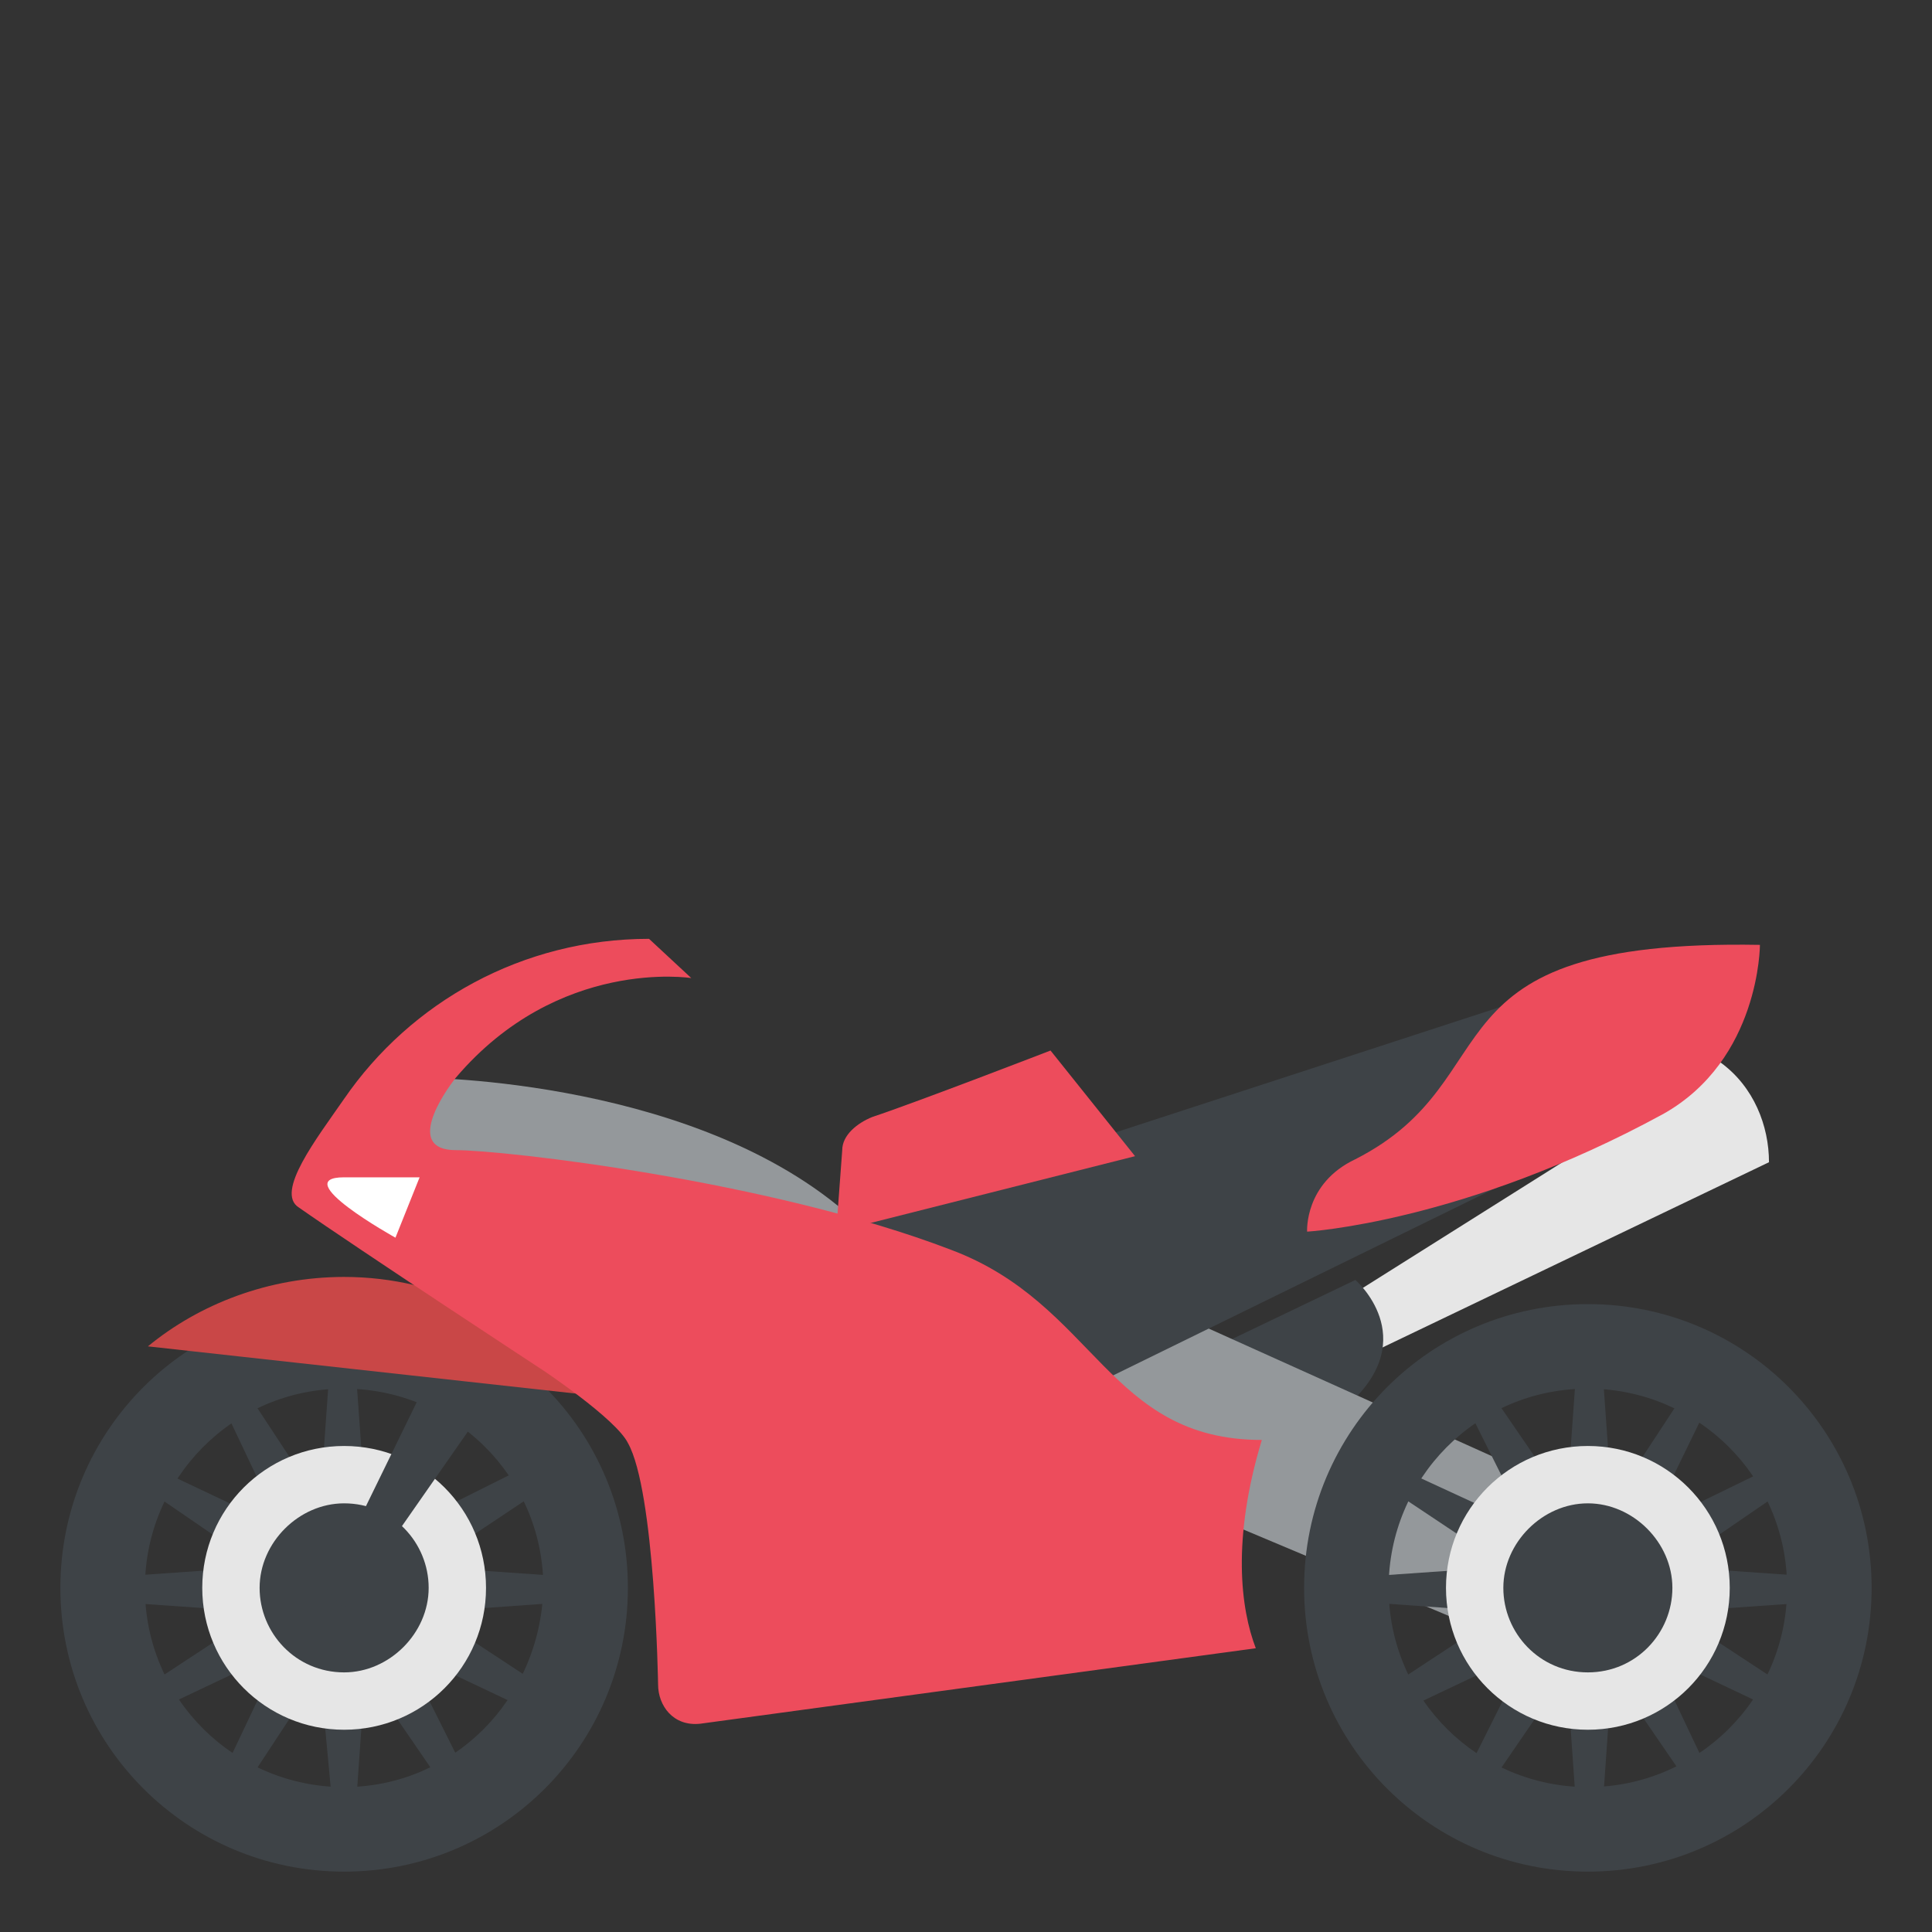 <svg xmlns="http://www.w3.org/2000/svg" viewBox="0 0 64 64">
	<rect x="0" y="0" width="64" height="64" fill="#333333" stroke="none"/>
	<!--path id="arm" fill="#231f20" d="M31.4 31.4l-.5-6.3-3.4.3.5 5.5-9.4 4.4 3.8 3s2.7-1.1 2.5-2l5.7-3.1c.7-.3 1-1.1.8-1.8"/-->
	<path fill="#e6e6e6" d="M57 35.2L40.8 45.4l.9 1.2 16.9-8.1c0-1.2-.5-2.5-1.6-3.3"/>
	<g fill="#3e4347">
		<path d="M40.1 44.7l4.8-2.3s2.2 1.9-.2 4.1l-4.6-1.8M11.4 43.2c-5.2 0-9.4 4.2-9.4 9.4S6.2 62 11.4 62s9.4-4.2 9.4-9.4-4.2-9.4-9.4-9.4m0 16c-3.6 0-6.6-2.9-6.6-6.6 0-3.6 2.9-6.6 6.6-6.6 3.6 0 6.6 2.9 6.6 6.6-.1 3.7-3 6.6-6.6 6.6"/>
		<path d="M18.4 52.2l-4.3-.3 3.6-2.4-.5-.8-3.8 1.9 1.8-3.9-.7-.4-2.4 3.5-.3-4.2h-.9l-.3 4.2-2.3-3.5-.8.5 1.8 3.8-3.8-1.8-.4.7 3.5 2.4-4.3.3v.9l4.3.3-3.5 2.3.4.8 3.8-1.8-1.8 3.8.8.4 2.3-3.5.4 4.3h.8l.3-4.3 2.4 3.5.8-.4-1.9-3.8 3.8 1.8.5-.8-3.5-2.3 4.2-.3z"/>
	</g>
	<path fill="#e6e6e6" d="M11.4 47.9c-2.6 0-4.7 2.1-4.7 4.7s2.1 4.7 4.7 4.7 4.7-2.1 4.7-4.7-2.1-4.7-4.7-4.7m0 7.5c-1.6 0-2.8-1.3-2.8-2.8s1.3-2.8 2.8-2.8c1.6 0 2.8 1.3 2.8 2.8s-1.3 2.8-2.8 2.8"/>
	<path fill="#94989b" d="M35.8 42.1v6.3l16.4 6.9 1.8-5z"/>
	<path fill="#3e4347" d="M52.6 43.2c-5.2 0-9.4 4.2-9.4 9.4s4.2 9.4 9.4 9.4 9.4-4.2 9.4-9.4-4.2-9.4-9.4-9.4m0 16c-3.6 0-6.6-2.9-6.6-6.6 0-3.6 2.9-6.6 6.6-6.6 3.6 0 6.6 2.9 6.6 6.6 0 3.7-3 6.6-6.6 6.6"/>
	<path fill="#94989b" d="M13.9 35.7v2.8l14.6 2.1c-5.1-4.9-14.6-4.9-14.6-4.9"/>
	<path fill="#3e4347" d="M28.4 40.3L50.8 33l.9 5.3-19.6 9.6z"/>
	<path fill="#ed4c5c" d="M27.7 40.8l.2-2.7c0-.5.5-.9 1-1.1 1.5-.5 5.9-2.2 5.9-2.2l2.8 3.5-9.9 2.5"/>
	<path fill="#3e4347" d="M11.4 53.3l8.3-11.9-2.5-1.9-6.4 13.1z"/>
	<path fill="#c94747" d="M19.4 46.2c-1.9-2.4-4.8-3.9-8-3.9-2.5 0-4.8.9-6.5 2.3l14.5 1.6"/>
	<path fill="#3e4347" d="M59.7 52.2l-4.3-.3 3.5-2.4-.4-.8-3.9 1.9 1.9-3.9-.8-.4-2.3 3.5-.3-4.2h-.9l-.3 4.2-2.4-3.5-.8.5 1.9 3.8-3.9-1.8-.4.7 3.6 2.4-4.3.3v.9l4.2.3-3.5 2.3.5.8 3.8-1.8-1.9 3.8.8.4 2.4-3.5.3 4.3h.9l.3-4.3 2.4 3.5.7-.4-1.8-3.8 3.8 1.8.4-.8-3.5-2.3 4.3-.3z"/>
	<path fill="#e6e6e6" d="M52.6 47.9c-2.6 0-4.7 2.1-4.7 4.7s2.1 4.7 4.7 4.7 4.7-2.1 4.7-4.7-2.1-4.7-4.7-4.7m0 7.5c-1.6 0-2.8-1.3-2.8-2.8s1.3-2.8 2.8-2.8 2.8 1.3 2.8 2.8-1.2 2.8-2.8 2.8"/>
	<g fill="#ed4c5c" id="chassis">
		<path d="M44.9 38.4c-1.7.8-1.6 2.4-1.6 2.4s5.2-.3 11.8-3.9c3.2-1.8 3.2-5.6 3.2-5.6-11.4-.2-8.1 4.4-13.4 7.1M41.8 47.7c-5.1 0-5.5-4.5-10.3-6.3-6-2.3-14.8-3.3-16.4-3.3-1.7 0-.4-1.9 0-2.4 3.4-4 7.8-3.3 7.8-3.3l-1.4-1.3c-4.2 0-7.9 2.1-10.1 5.3-.9 1.3-2.3 3.1-1.5 3.6 2 1.4 8.1 5.4 8.1 5.4s2.4 1.6 2.8 2.4c.9 1.6 1 8 1 8 0 .7.5 1.4 1.4 1.3l18.4-2.5c-.5-1.3-.8-3.6.2-6.9"/>
	</g>
	<path fill="#fff" d="M11.4 39h2.5l-.8 2s-3.6-2-1.7-2"/>
	<!--path id="foot" fill="#666c70" d="M30.1 48c-1.9-.5-3.8.6-4.3 2.5l8.2 2.1c.9.2 1.9-.3 2.1-1.2l.4-1.7-6.4-1.7"/>
	<path id="leg" fill="#231f20" d="M48 28.4l-13.8 5.8-3.5 13.9 5.8 1.5 3.4-11.2s5.6-2.4 7.1-3.6c1.3-1.1 2.9-3.6 1-6.4"/>
	<path id="torso" fill="#3e4347" d="M48 28.4s-8.2-8.7-16.2-8.5l-6.1 4.8.5 5.5-4.8 2.6 1.6 2.9 5.8-3.1c.7-.4.9-1 .9-1.9-.1-.7-.2-2.8-.2-2.8l6.6 5.8L48 28.4"/>
	<path id="hand" fill="#666c70" d="M22.5 34.2l-.6-1.5c-.2-.5-.9-.8-1.4-.5l-.7.3c-.5.1-.8.5-.8.9-1 .5-2.1 1.4-1.3 3.2.1.3.8 1.9 2.8 1.1 2.9-1.3 2.9-1.3 2-3.5"/-->
	<!--g id="helmet">
		<path id="helmet" fill="#ed4c5c" d="M37.3 13.5c0 6.3-1.8 6.1-11.5 11.5-3.2 1.8-7.7 1.8-9.8-5.6-.7-2.4-1.6-3.2-1.6-5.8C14.4 7.1 19.5 2 25.9 2c6.3 0 11.4 5.1 11.4 11.5"/>
		<path id="helmet-visor" fill="#3e4347" d="M28.5 13.2c.7 1.9-7.5 6.6-12.5 8.4-1.2.5-3.7-6.3-2.5-6.7 5-1.9 14.3-3.6 15-1.7"/>
		<circle cx="28.2" cy="12.9" r="2" fill="#94989b"/>
	</g-->
</svg>
